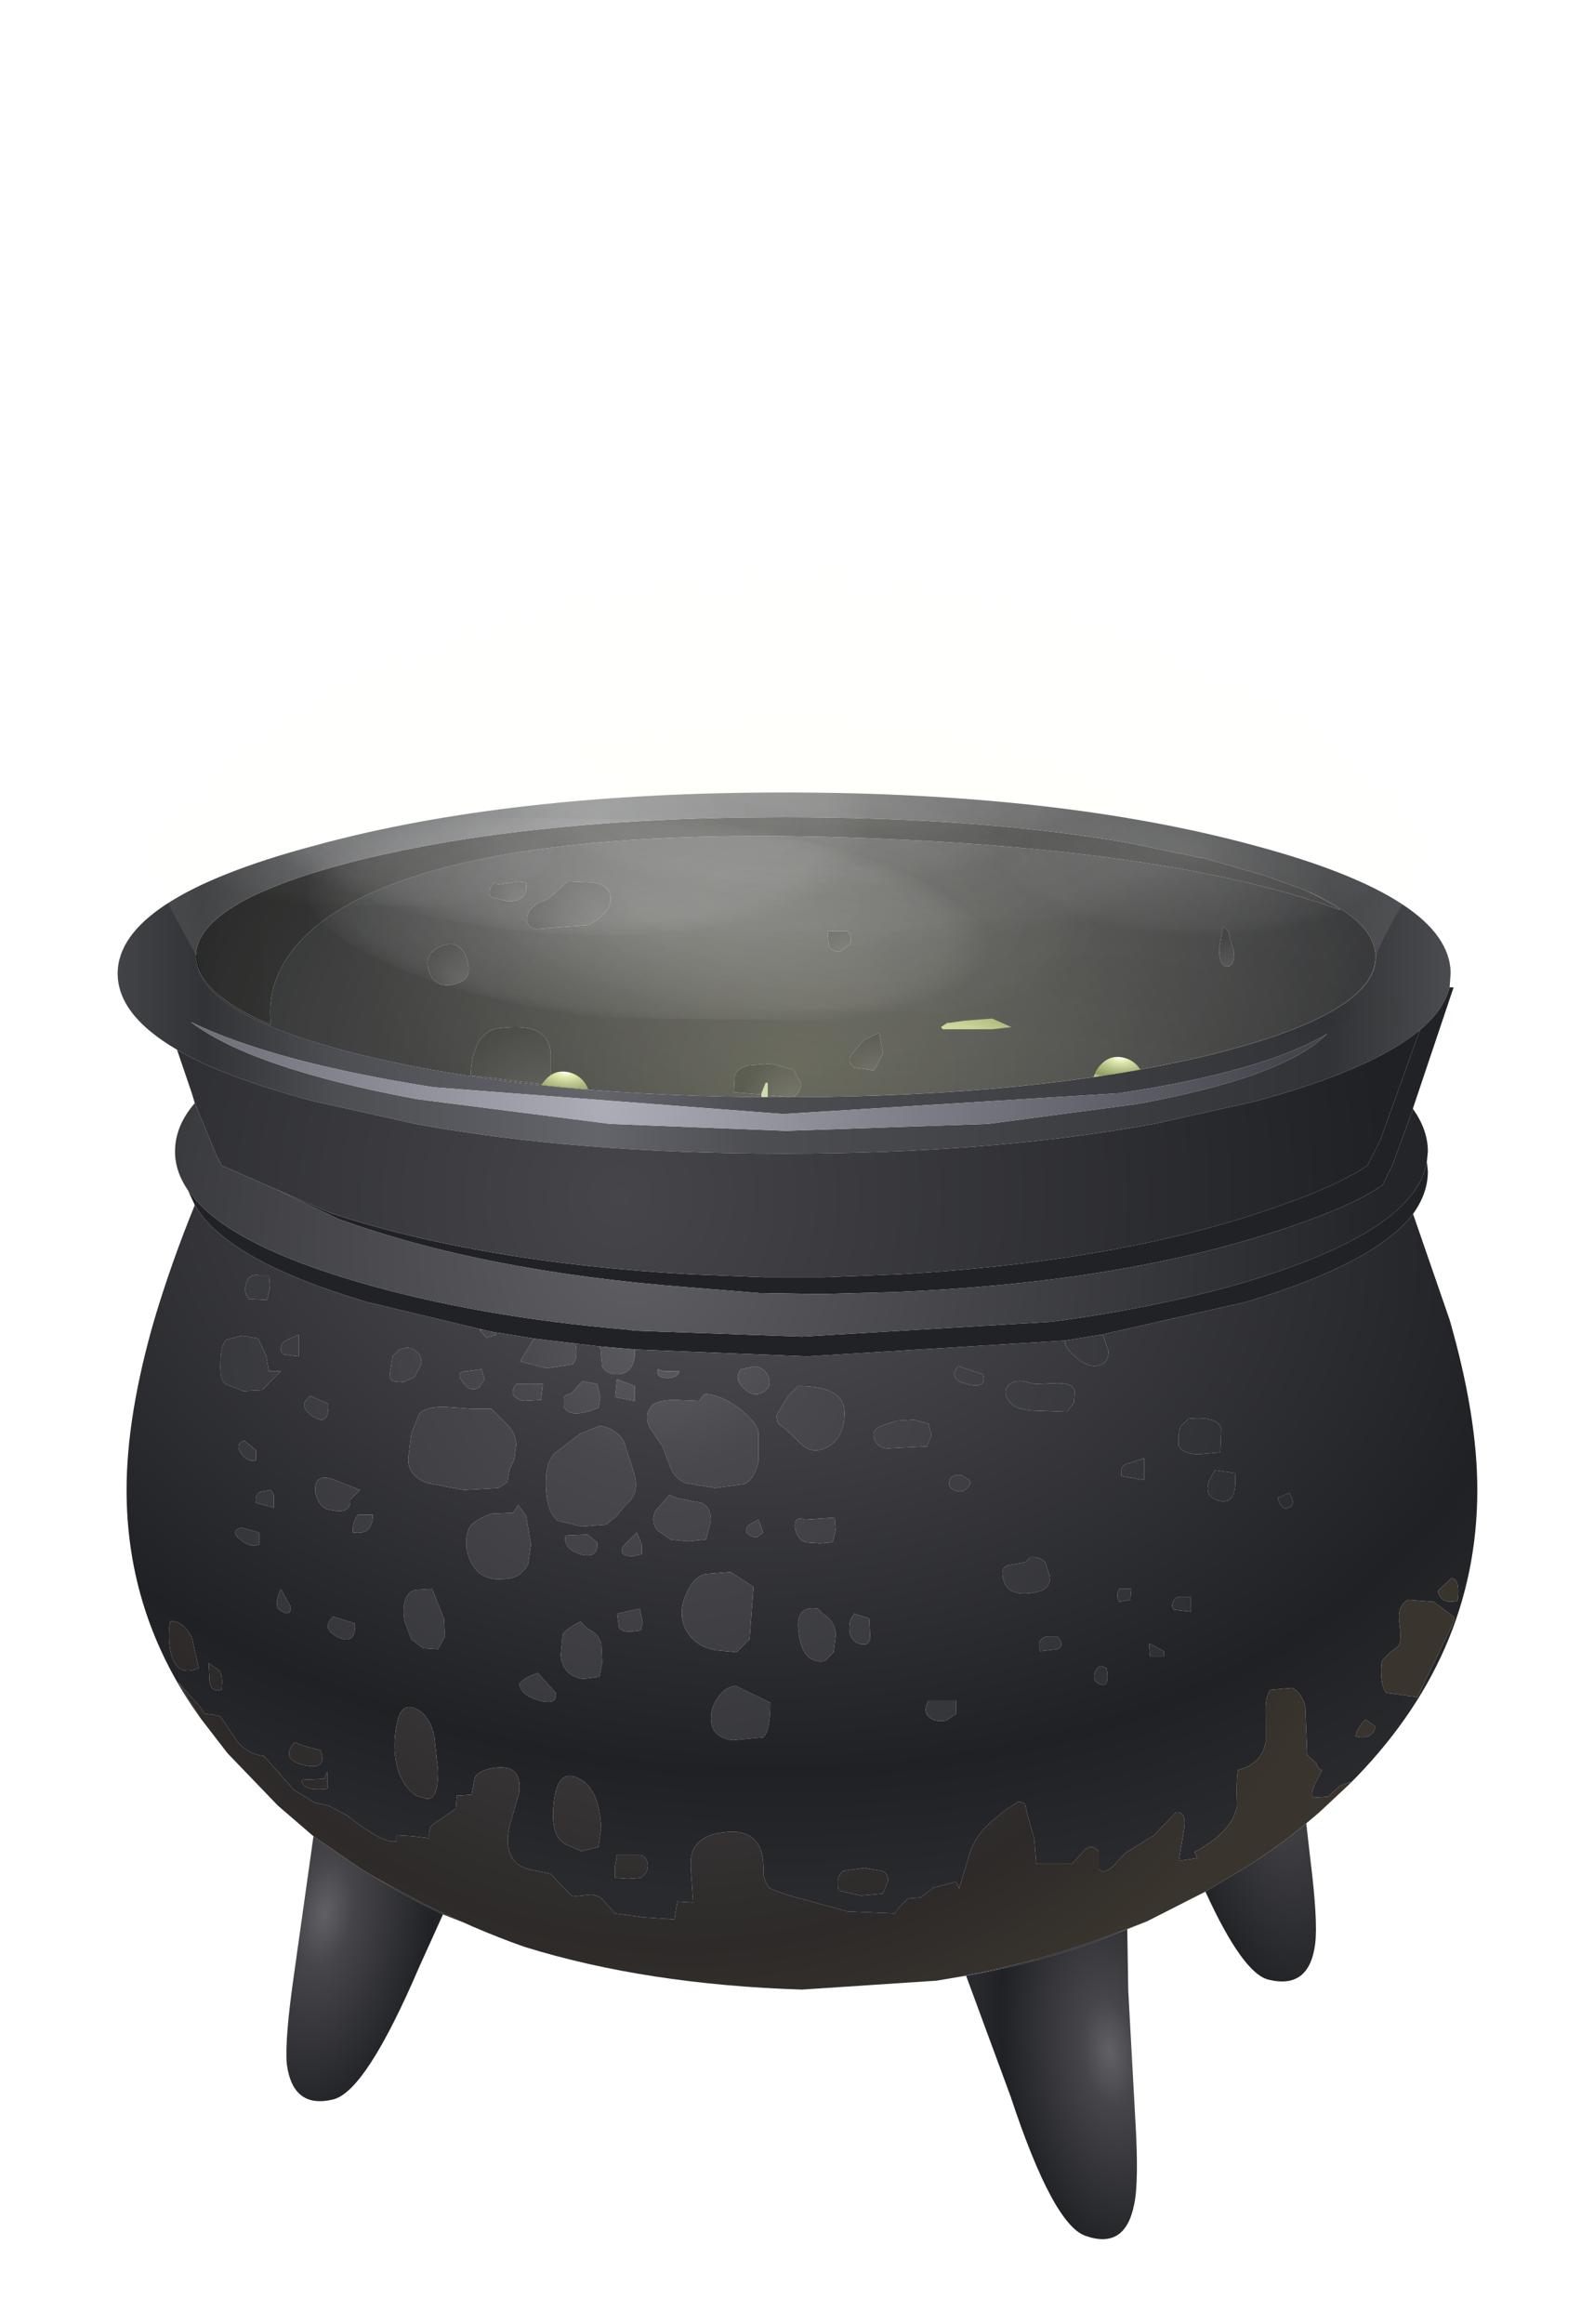 <?xml version="1.0" encoding="UTF-8" standalone="no"?>
<svg xmlns:xlink="http://www.w3.org/1999/xlink" height="117.45px" width="80.6px" xmlns="http://www.w3.org/2000/svg">
  <g transform="matrix(1.0, 0.0, 0.0, 1.0, 0.0, 0.0)">
    <use height="73.1" transform="matrix(1.0, 0.0, 0.0, 1.0, 5.95, 40.05)" width="68.75" xlink:href="#shape0"/>
    <clipPath id="clipPath0" transform="matrix(1.0, 0.0, 0.0, 1.0, 0.0, 0.0)">
      <use height="81.35" transform="matrix(1.0, 0.0, 0.0, 1.0, -23.0, -25.9)" width="127.8" xlink:href="#shape1"/>
    </clipPath>
    <g clip-path="url(#clipPath0)">
      <use height="2.0" transform="matrix(0.743, 0.0, 0.0, 0.743, 27.212, 54.157)" width="3.55" xlink:href="#shape2"/>
      <use height="2.4" transform="matrix(2.161, 0.0, 0.0, 2.161, 38.39, 51.476)" width="9.05" xlink:href="#shape3"/>
      <use height="2.0" transform="matrix(0.733, 0.0, 0.0, 0.733, 55.28, 53.417)" width="3.55" xlink:href="#shape2"/>
      <use height="123.75" transform="matrix(1.0, 0.0, 0.052, 1.0, -18.151, -20.2)" width="105.1" xlink:href="#sprite0"/>
      <use height="59.8" transform="matrix(1.451, 0.0, 0.0, 0.984, -3.281, 24.634)" width="59.8" xlink:href="#shape4"/>
      <use height="63.3" transform="matrix(1.0, 0.0, 0.0, 1.0, 22.85, 10.25)" width="34.7" xlink:href="#sprite1"/>
      <use height="52.0" transform="matrix(1.0, 0.0, 0.0, 1.0, 8.45, 1.55)" width="62.6" xlink:href="#sprite2"/>
    </g>
    <use height="15.55" transform="matrix(1.751, 0.0, 0.0, 0.882, 10.818, 33.566)" width="19.4" xlink:href="#shape5"/>
    <use height="14.85" transform="matrix(1.751, 0.0, 0.0, 0.882, 31.331, 29.525)" width="17.1" xlink:href="#shape6"/>
    <use height="14.85" transform="matrix(1.751, 0.0, 0.0, 0.882, 24.231, 32.475)" width="17.1" xlink:href="#shape7"/>
    <use height="10.15" transform="matrix(1.751, 0.0, 0.0, 0.882, 50.458, 38.543)" width="11.35" xlink:href="#shape8"/>
    <use height="20.4" transform="matrix(1.751, 0.0, 0.0, 0.882, 20.715, 30.198)" width="24.65" xlink:href="#shape9"/>
    <use height="9.55" transform="matrix(1.751, 0.0, 0.0, 0.882, 5.595, 37.658)" width="12.8" xlink:href="#shape10"/>
    <use height="12.5" transform="matrix(1.751, 0.0, 0.0, 0.882, 15.542, 40.934)" width="19.65" xlink:href="#shape11"/>
    <use height="9.45" transform="matrix(1.751, 0.0, 0.0, 0.882, 40.342, 45.552)" width="19.6" xlink:href="#shape12"/>
    <use height="13.8" transform="matrix(1.751, 0.0, 0.0, 0.882, 23.23, 39.361)" width="18.25" xlink:href="#shape13"/>
    <use height="5.45" transform="matrix(1.751, 0.0, 0.0, 0.882, 40.497, 40.417)" width="7.25" xlink:href="#shape14"/>
  </g>
  <defs>
    <g id="shape0" transform="matrix(1.0, 0.0, 0.0, 1.0, -5.95, -40.05)">
      <path d="M41.85 47.05 L42.85 47.05 Q43.1 47.35 43.0 47.7 L42.5 48.1 Q42.0 48.1 41.9 47.75 L41.85 47.05" fill="url(#gradient0)" fill-rule="evenodd" stroke="none"/>
      <path d="M41.85 47.05 L41.9 47.75 Q42.0 48.1 42.5 48.1 L43.0 47.7 Q43.1 47.35 42.85 47.05 L41.85 47.05 M65.9 44.95 Q69.55 46.5 69.55 48.35 69.55 51.3 60.8 53.4 52.25 55.4 40.1 55.45 40.5 55.25 40.5 54.75 L40.1 54.05 38.95 53.75 37.8 53.85 Q37.3 54.0 37.15 54.35 L37.1 55.2 40.0 55.45 39.7 55.45 Q27.35 55.45 18.65 53.4 10.65 51.5 10.0 48.85 10.45 50.4 13.7 51.8 13.45 49.65 14.9 47.9 16.9 45.4 22.1 43.95 30.05 41.75 44.85 42.4 59.7 43.05 67.8 46.0 67.0 45.45 65.9 44.95 M62.1 47.05 L61.85 46.8 61.65 47.9 Q61.65 48.7 61.9 48.8 62.4 49.0 62.4 48.15 L62.1 47.05 M22.35 47.8 Q21.4 48.15 21.7 49.1 22.05 50.05 23.1 49.7 23.95 49.45 23.6 48.45 23.25 47.45 22.35 47.8 M24.85 45.35 L25.7 45.55 Q26.75 45.55 26.6 44.6 L26.2 44.55 25.2 44.7 25.0 44.6 Q24.6 45.05 24.85 45.35 M28.7 44.55 L27.7 45.45 27.15 45.65 26.75 46.05 Q26.45 46.8 27.1 46.95 L29.75 46.75 Q31.05 46.05 30.85 45.2 30.7 44.7 29.95 44.6 L28.7 44.55 M27.85 54.85 L27.85 53.3 Q27.8 51.65 25.35 51.95 23.9 52.05 23.8 54.35 L27.85 54.85 M43.7 52.55 L43.1 53.25 Q42.8 53.65 43.2 53.95 L44.2 54.1 44.65 53.25 44.45 52.2 43.7 52.55" fill="url(#gradient1)" fill-rule="evenodd" stroke="none"/>
      <path d="M10.0 48.85 L9.9 48.4 9.9 48.35 Q9.9 45.45 18.65 43.35 27.35 41.3 39.7 41.3 49.55 41.3 57.1 42.6 L60.7 43.35 60.8 43.35 63.95 44.25 65.9 44.95 Q67.0 45.45 67.8 46.0 59.7 43.05 44.85 42.4 30.05 41.75 22.1 43.95 16.9 45.4 14.9 47.9 13.45 49.65 13.7 51.8 10.45 50.4 10.0 48.85" fill="url(#gradient2)" fill-rule="evenodd" stroke="none"/>
      <path d="M62.1 47.05 L62.4 48.15 Q62.4 49.0 61.9 48.8 61.65 48.7 61.65 47.9 L61.85 46.8 62.1 47.05" fill="url(#gradient3)" fill-rule="evenodd" stroke="none"/>
      <path d="M22.35 47.8 Q23.25 47.45 23.6 48.45 23.95 49.45 23.1 49.7 22.05 50.05 21.7 49.1 21.4 48.15 22.35 47.8" fill="url(#gradient4)" fill-rule="evenodd" stroke="none"/>
      <path d="M24.85 45.35 Q24.6 45.05 25.0 44.6 L25.2 44.7 26.2 44.55 26.6 44.6 Q26.75 45.55 25.7 45.55 L24.85 45.35" fill="url(#gradient5)" fill-rule="evenodd" stroke="none"/>
      <path d="M28.7 44.55 L29.95 44.6 Q30.7 44.7 30.85 45.2 31.05 46.05 29.75 46.75 L27.1 46.95 Q26.45 46.8 26.75 46.05 L27.15 45.65 27.7 45.45 28.7 44.55" fill="url(#gradient6)" fill-rule="evenodd" stroke="none"/>
      <path d="M40.1 55.45 L40.0 55.45 37.1 55.2 37.15 54.35 Q37.3 54.0 37.8 53.85 L38.95 53.75 40.1 54.05 40.5 54.75 Q40.5 55.25 40.1 55.45" fill="url(#gradient7)" fill-rule="evenodd" stroke="none"/>
      <path d="M27.85 54.85 L23.8 54.35 Q23.9 52.05 25.35 51.95 27.8 51.65 27.85 53.3 L27.85 54.85" fill="url(#gradient8)" fill-rule="evenodd" stroke="none"/>
      <path d="M43.7 52.55 L44.45 52.2 44.65 53.25 44.2 54.1 43.2 53.95 Q42.8 53.65 43.1 53.25 L43.7 52.55" fill="url(#gradient9)" fill-rule="evenodd" stroke="none"/>
      <path d="M60.7 43.35 L57.1 42.6 Q49.55 41.3 39.7 41.3 27.35 41.3 18.65 43.35 9.9 45.45 9.9 48.35 L9.9 48.4 10.0 48.85 Q10.65 51.5 18.65 53.4 27.35 55.45 39.7 55.45 L40.0 55.45 40.1 55.45 Q52.25 55.4 60.8 53.4 69.55 51.3 69.55 48.35 69.55 46.5 65.9 44.95 L63.95 44.25 60.8 43.35 60.7 43.35 M8.95 53.05 Q5.95 51.3 5.95 49.2 5.95 45.4 15.85 42.75 25.7 40.05 39.65 40.05 53.6 40.05 63.5 42.75 73.35 45.4 73.35 49.2 L73.3 49.9 Q73.0 51.05 71.8 52.05 69.4 54.05 63.5 55.65 L58.35 56.8 Q50.15 58.3 39.65 58.3 29.15 58.3 21.0 56.8 L15.85 55.65 Q11.35 54.45 8.95 53.05 M39.75 57.15 L49.95 56.8 57.45 55.8 Q64.9 54.45 67.1 52.25 63.9 54.15 56.6 55.25 L39.6 56.3 21.95 54.95 Q13.9 53.7 9.65 51.65 12.75 54.0 21.1 55.55 L30.85 56.8 39.75 57.15" fill="url(#gradient10)" fill-rule="evenodd" stroke="none"/>
      <path d="M39.75 57.15 L30.85 56.8 21.1 55.55 Q12.75 54.0 9.65 51.65 13.9 53.7 21.95 54.95 L39.6 56.3 56.6 55.25 Q63.9 54.15 67.1 52.25 64.9 54.45 57.45 55.8 L49.95 56.8 39.75 57.15" fill="url(#gradient11)" fill-rule="evenodd" stroke="none"/>
      <path d="M73.3 49.9 L73.5 49.9 71.45 56.0 71.45 56.05 70.4 58.9 69.9 59.9 Q68.15 61.1 64.15 62.35 56.2 64.85 45.25 65.3 L41.5 65.4 38.4 65.35 34.7 65.05 Q24.4 64.25 17.1 61.6 L13.95 60.1 16.7 61.3 Q24.3 63.8 34.9 64.4 L38.65 64.55 41.7 64.55 45.45 64.4 Q56.05 63.8 63.65 61.3 67.45 60.05 69.15 58.9 L69.8 57.6 70.65 55.25 71.8 52.05 Q73.0 51.05 73.3 49.9 M72.15 58.7 L72.2 59.2 Q72.2 60.3 71.45 61.35 69.55 63.85 63.0 65.8 L55.7 67.45 53.85 67.75 40.8 68.55 32.1 68.2 30.35 68.05 29.1 67.9 27.0 67.65 24.85 67.3 24.4 67.2 18.55 65.8 Q11.45 63.7 9.85 60.9 L9.5 60.15 9.95 60.7 Q12.0 63.0 18.15 64.8 24.15 66.55 31.75 67.2 L32.1 67.25 40.55 67.55 53.15 66.8 Q58.45 66.1 62.95 64.8 69.1 62.95 71.15 60.65 72.0 59.7 72.15 58.7" fill="#212225" fill-rule="evenodd" stroke="none"/>
      <path d="M27.0 67.65 L29.1 67.9 Q29.25 68.65 28.95 68.95 L27.65 69.15 26.3 68.8 27.0 67.65 M30.35 68.05 L32.1 68.2 32.1 68.5 Q32.0 69.45 31.2 69.45 30.65 69.45 30.45 69.05 L30.35 68.05 M53.85 67.75 L55.7 67.45 55.8 67.55 56.05 68.3 Q56.05 68.8 55.7 68.95 55.1 69.25 54.3 68.5 53.8 68.05 53.85 67.75 M24.4 67.2 L24.85 67.3 25.1 67.45 24.6 67.6 24.25 67.2 24.4 67.2 M20.6 68.1 Q20.9 68.15 21.05 68.3 21.35 68.5 21.3 68.95 L20.95 69.6 20.4 69.85 19.85 69.8 Q19.65 69.6 19.75 69.2 L19.85 68.55 20.2 68.2 20.6 68.1 M28.85 70.45 L29.45 69.8 30.2 69.95 30.35 70.6 30.25 71.15 29.85 71.3 Q28.7 71.65 28.5 71.05 L28.5 70.65 Q28.6 70.45 28.85 70.45 M29.35 72.45 L30.35 72.05 Q31.15 72.2 31.55 72.85 L32.0 74.25 Q32.25 74.95 32.1 75.45 L31.9 75.8 31.6 76.1 31.15 76.65 30.65 77.05 29.4 77.15 28.2 76.85 Q27.6 76.4 27.6 74.9 27.6 73.85 28.1 73.4 L29.35 72.45 M39.85 70.55 L40.35 70.05 Q42.75 70.05 42.7 71.45 42.7 72.6 41.9 73.1 41.2 73.5 40.65 73.1 L39.7 72.2 39.35 71.95 39.25 71.55 39.55 71.05 39.85 70.55 M38.2 69.05 Q38.7 69.15 38.85 69.6 39.05 70.05 38.6 70.35 38.1 70.65 37.6 70.15 37.1 69.7 37.45 69.2 L38.2 69.05 M32.1 70.8 L31.1 70.6 31.15 70.15 31.2 69.7 32.1 70.05 32.1 70.8 M32.95 71.05 Q33.25 70.75 34.1 70.75 L35.35 70.8 35.6 70.45 Q36.3 70.45 37.2 71.05 38.15 71.7 38.35 72.35 L38.35 73.85 Q38.15 74.75 37.65 75.0 L36.15 75.2 34.65 74.95 Q34.1 74.7 33.9 74.15 L33.5 73.1 32.85 72.15 Q32.55 71.5 32.95 71.05 M14.35 67.8 L15.1 67.45 15.1 68.55 14.35 68.45 Q14.05 68.2 14.35 67.8 M11.45 67.7 L12.25 67.5 13.05 67.65 13.45 68.5 13.6 69.3 14.2 69.3 13.25 70.25 12.3 70.3 11.4 69.95 Q11.1 69.75 11.15 68.85 11.15 68.0 11.45 67.7 M13.1 64.45 L13.6 64.45 13.65 65.1 13.5 65.7 12.6 65.65 Q12.3 65.35 12.45 64.85 12.6 64.35 13.1 64.45 M15.7 70.55 L16.6 70.95 Q16.65 72.1 15.85 71.6 15.0 71.05 15.7 70.55 M13.1 77.45 L13.1 78.05 Q12.65 78.25 12.15 77.8 11.6 77.4 12.2 77.2 L13.1 77.45 M12.95 75.95 Q12.85 75.6 13.15 75.4 L13.7 75.3 13.85 75.55 13.85 76.2 12.95 75.95 M17.1 82.75 Q16.2 82.3 16.85 81.7 L17.95 82.05 Q18.0 83.15 17.1 82.75 M14.7 81.2 Q14.7 81.75 14.2 81.4 13.8 81.2 14.2 80.3 L14.7 81.2 M35.45 75.95 Q35.95 76.15 35.95 76.85 L35.7 77.8 34.8 77.9 33.9 77.8 33.2 77.3 Q32.9 76.85 33.15 76.35 L33.85 75.55 34.2 75.7 35.45 75.95 M27.3 85.95 Q26.35 85.7 26.25 85.1 26.55 84.75 27.2 84.55 L28.1 85.55 Q28.2 86.2 27.3 85.95 M21.05 80.35 L21.85 80.3 22.45 81.8 22.5 82.7 22.15 83.35 21.4 83.3 20.8 82.85 20.45 81.9 Q20.35 81.25 20.5 80.85 20.65 80.4 21.05 80.35 M28.6 77.6 L29.7 77.55 30.2 77.95 Q30.25 78.8 29.35 78.55 28.45 78.25 28.6 77.6 M26.2 76.05 L26.6 76.6 26.85 78.05 26.7 79.05 Q26.3 79.8 25.45 79.8 24.0 79.95 23.6 78.35 23.5 77.55 23.8 77.1 24.05 76.8 24.85 76.5 L25.95 76.45 26.2 76.05 M37.2 85.2 L38.95 86.05 Q38.95 87.45 38.6 87.8 L37.05 87.95 Q35.95 87.8 35.95 86.85 35.95 86.25 36.3 85.8 36.65 85.25 37.2 85.2 M30.4 83.05 L30.45 84.05 30.3 84.75 29.5 84.85 Q28.45 84.7 28.35 83.65 L28.45 82.6 Q28.65 82.3 29.35 81.95 L29.7 82.3 Q30.25 82.55 30.4 83.05 M31.2 81.55 L32.35 81.3 32.5 82.0 32.4 82.4 32.0 82.45 Q31.45 82.5 31.3 82.25 L31.2 81.55 M32.2 77.45 L32.45 78.05 32.45 78.55 32.0 78.65 Q31.25 78.65 31.5 78.15 L32.2 77.45 M38.6 77.45 L38.25 77.7 Q37.9 77.65 37.75 77.45 37.65 77.25 37.9 77.05 L38.35 76.8 38.6 77.45 M57.1 73.95 L57.85 73.7 57.85 74.8 56.7 74.6 Q56.65 74.35 56.75 74.15 56.9 73.95 57.1 73.95 M54.35 70.3 L54.3 70.9 53.95 71.35 52.65 71.3 Q51.5 71.3 51.15 70.95 50.7 70.5 50.9 70.15 51.1 69.75 51.7 69.8 L52.35 69.95 53.45 69.9 Q54.25 69.9 54.35 70.3 M49.7 69.45 Q49.95 70.2 48.9 69.95 47.9 69.7 48.45 69.05 L49.7 69.45 M44.85 73.2 Q44.35 73.15 44.2 72.7 44.05 72.25 44.6 72.05 L45.35 71.8 46.2 71.75 46.95 71.95 47.1 72.55 46.85 73.1 44.85 73.2 M61.75 72.2 L61.7 73.4 60.55 73.5 Q59.75 73.45 59.6 73.05 L59.6 72.45 Q59.65 72.05 59.85 71.95 L60.1 71.7 Q61.55 71.55 61.75 72.2 M53.45 82.7 Q53.9 83.15 53.45 83.35 L52.6 83.45 Q52.4 82.8 52.95 82.7 L53.45 82.7 M52.1 78.7 Q52.55 78.65 52.85 78.95 L53.1 79.7 Q53.1 80.3 52.45 80.45 50.9 80.8 50.7 79.7 50.6 79.2 51.0 79.1 L51.85 78.95 52.1 78.7 M41.6 81.55 Q42.3 82.0 42.25 82.7 L42.15 83.5 41.7 83.95 Q40.6 84.1 40.4 82.6 40.15 81.1 41.35 81.3 L41.6 81.55 M61.45 74.3 L62.45 74.45 Q62.6 76.2 61.5 75.8 60.65 75.45 61.45 74.3 M65.2 75.45 Q65.55 76.05 65.15 76.2 64.8 76.35 64.6 75.7 L65.2 75.45" fill="url(#gradient12)" fill-rule="evenodd" stroke="none"/>
      <path d="M71.45 61.35 L73.3 66.7 Q74.7 71.55 74.7 75.3 74.7 83.75 68.2 90.2 L68.3 90.05 67.75 90.25 67.15 90.8 66.4 90.85 Q66.25 90.65 66.5 90.15 L66.85 89.45 Q66.65 89.45 66.55 89.1 L66.1 88.7 66.05 87.5 66.0 86.25 Q65.85 85.6 65.35 85.3 L64.25 85.4 Q63.95 85.7 64.0 86.7 L64.0 88.05 Q63.8 89.15 62.6 89.45 62.5 90.0 62.55 91.25 62.35 92.55 60.4 93.6 L60.55 93.9 59.6 94.05 59.85 92.6 Q60.05 91.5 59.45 91.6 L58.35 92.75 56.9 93.65 56.3 94.3 Q55.8 94.75 55.55 94.45 L55.55 94.0 55.55 93.55 Q55.15 93.15 54.8 93.55 L54.2 94.2 52.4 94.2 52.3 92.95 51.95 91.7 51.85 91.25 Q51.85 91.1 51.5 91.05 L50.8 91.5 50.2 92.0 Q49.4 92.65 49.05 93.6 L48.5 95.45 48.35 95.1 47.2 95.4 46.55 95.9 45.9 95.95 45.5 96.35 45.25 96.7 42.85 96.6 39.75 95.75 38.95 95.45 Q38.7 95.25 38.6 94.7 38.65 93.6 38.25 93.1 37.75 92.45 36.65 92.6 35.5 92.7 35.1 93.4 34.85 93.8 34.95 94.75 L35.05 96.15 34.25 96.1 34.1 97.0 32.55 96.9 31.1 96.7 30.6 96.15 Q30.35 95.8 29.9 95.75 L28.95 95.85 28.4 95.3 27.85 94.7 26.9 94.5 Q26.35 94.4 26.05 94.1 25.5 93.45 25.75 92.35 L26.25 90.6 Q26.45 89.0 24.7 89.4 24.15 89.55 24.0 89.85 L23.85 90.7 23.1 90.75 23.05 91.4 22.55 91.75 21.9 92.2 Q21.65 92.4 21.7 92.9 L20.9 92.8 20.05 92.75 20.05 93.05 Q19.45 93.25 17.55 91.75 L16.6 91.25 15.9 91.1 14.85 90.45 14.1 89.6 13.35 88.75 Q12.5 88.65 11.95 87.95 L11.15 86.75 10.75 86.65 10.35 86.6 10.1 86.25 9.0 85.0 10.15 86.85 Q6.4 81.65 6.4 75.3 6.4 71.55 7.8 66.7 8.65 63.85 9.85 60.9 11.45 63.7 18.55 65.8 L24.4 67.2 24.25 67.2 24.6 67.6 25.1 67.45 24.85 67.3 27.0 67.65 26.3 68.8 27.65 69.15 28.95 68.95 Q29.25 68.65 29.1 67.9 L30.35 68.05 30.45 69.05 Q30.65 69.45 31.2 69.45 32.0 69.45 32.1 68.5 L32.1 68.2 40.8 68.55 53.85 67.75 Q53.8 68.05 54.3 68.5 55.1 69.25 55.7 68.95 56.05 68.8 56.05 68.3 L55.8 67.55 55.7 67.45 63.0 65.8 Q69.55 63.85 71.45 61.35 M58.0 97.1 L57.0 97.5 Q53.15 99.1 48.85 99.85 L47.35 100.1 Q52.05 99.35 56.4 97.7 L58.0 97.1 M26.55 98.4 L22.4 96.75 Q20.6 95.9 19.0 94.9 L21.4 96.2 Q23.9 97.45 26.55 98.4 M24.5 69.7 L24.35 69.2 23.6 69.3 Q23.0 69.3 23.4 69.85 23.8 70.4 24.25 70.1 L24.5 69.7 M20.6 68.1 L20.2 68.2 19.85 68.55 19.75 69.2 Q19.65 69.6 19.85 69.8 L20.4 69.85 20.95 69.6 21.3 68.95 Q21.35 68.5 21.05 68.3 20.9 68.15 20.6 68.1 M20.65 73.6 Q20.55 74.55 21.6 74.95 L23.45 75.3 25.2 75.2 25.65 74.9 25.75 74.3 26.0 73.75 26.1 73.05 Q26.1 72.5 25.7 72.05 L24.85 71.2 23.85 71.2 22.45 71.1 Q21.5 71.1 21.2 71.45 L20.8 72.45 20.65 73.6 M28.85 70.45 Q28.6 70.45 28.5 70.65 L28.5 71.05 Q28.7 71.65 29.85 71.3 L30.25 71.15 30.35 70.6 30.2 69.95 29.45 69.8 28.85 70.45 M26.1 69.95 Q25.6 70.6 26.5 70.8 L27.35 70.75 27.45 69.95 26.1 69.95 M29.35 72.45 L28.1 73.4 Q27.6 73.85 27.6 74.9 27.6 76.4 28.2 76.85 L29.4 77.15 30.65 77.05 31.15 76.65 31.6 76.1 31.9 75.8 32.1 75.45 Q32.25 74.95 32.0 74.25 L31.55 72.85 Q31.15 72.2 30.35 72.05 L29.35 72.45 M33.25 69.2 Q33.15 69.6 33.7 69.65 34.25 69.65 34.35 69.3 L33.6 69.3 33.25 69.2 M32.95 71.05 Q32.55 71.5 32.85 72.15 L33.5 73.1 33.9 74.15 Q34.1 74.7 34.65 74.95 L36.15 75.2 37.65 75.0 Q38.15 74.75 38.35 73.85 L38.35 72.35 Q38.15 71.7 37.2 71.05 36.3 70.45 35.6 70.45 L35.35 70.8 34.1 70.75 Q33.25 70.75 32.95 71.05 M32.1 70.8 L32.1 70.05 31.2 69.7 31.15 70.15 31.1 70.6 32.1 70.8 M38.2 69.05 L37.45 69.2 Q37.1 69.7 37.6 70.15 38.1 70.65 38.6 70.35 39.05 70.05 38.85 69.6 38.7 69.15 38.2 69.05 M39.85 70.55 L39.55 71.05 39.25 71.55 39.35 71.95 39.7 72.2 40.65 73.1 Q41.2 73.5 41.9 73.1 42.7 72.6 42.7 71.45 42.75 70.05 40.35 70.05 L39.85 70.55 M13.1 64.45 Q12.6 64.35 12.45 64.85 12.3 65.35 12.6 65.65 L13.5 65.7 13.65 65.1 13.6 64.45 13.1 64.45 M11.45 67.7 Q11.15 68.0 11.15 68.85 11.1 69.75 11.4 69.95 L12.3 70.3 13.25 70.25 14.2 69.3 13.6 69.3 13.45 68.5 13.05 67.65 12.25 67.5 11.45 67.7 M14.35 67.8 Q14.05 68.2 14.35 68.45 L15.1 68.55 15.1 67.45 14.35 67.8 M12.2 73.45 Q12.5 73.9 12.95 73.8 L12.95 73.3 12.35 72.8 Q11.85 73.0 12.2 73.45 M15.7 70.55 Q15.0 71.05 15.85 71.6 16.65 72.1 16.6 70.95 L15.7 70.55 M16.7 76.3 Q17.75 76.55 17.7 75.8 L18.2 75.3 16.8 74.75 Q15.85 74.45 15.95 75.45 16.15 76.25 16.7 76.3 M18.85 76.55 L18.1 76.55 Q17.8 76.95 17.85 77.45 18.85 77.6 18.85 76.55 M12.95 75.95 L13.85 76.2 13.85 75.55 13.7 75.3 13.15 75.4 Q12.85 75.6 12.95 75.95 M13.1 77.45 L12.2 77.2 Q11.6 77.4 12.15 77.8 12.65 78.25 13.1 78.05 L13.1 77.45 M11.05 84.4 L10.55 84.05 10.6 85.0 Q10.7 85.55 11.2 85.4 11.3 84.6 11.05 84.4 M14.7 81.2 L14.2 80.3 Q13.8 81.2 14.2 81.4 14.7 81.75 14.7 81.2 M17.1 82.75 Q18.0 83.15 17.95 82.05 L16.85 81.7 Q16.2 82.3 17.1 82.75 M9.7 82.75 Q9.2 81.85 8.6 81.95 8.45 82.95 8.7 83.75 9.05 84.75 10.05 84.3 L9.7 82.75 M20.05 89.15 Q20.3 90.25 21.05 90.75 L21.55 90.9 Q22.15 91.0 22.15 89.5 L21.95 87.7 Q21.7 86.65 21.0 86.35 20.25 86.0 20.05 87.2 19.85 88.25 20.05 89.15 M16.2 88.45 L15.4 88.25 14.9 88.05 Q14.15 88.9 15.35 89.2 16.6 89.5 16.2 88.45 M16.55 90.4 L16.55 89.55 16.4 89.9 15.25 89.95 Q15.3 90.55 16.55 90.4 M35.45 75.95 L34.2 75.7 33.85 75.55 33.15 76.35 Q32.9 76.85 33.2 77.3 L33.9 77.8 34.8 77.9 35.7 77.8 35.95 76.85 Q35.95 76.15 35.45 75.95 M35.65 79.55 Q35.1 79.7 34.75 80.45 34.25 81.45 34.65 82.3 35.1 83.2 36.2 83.4 L37.25 83.5 37.9 82.85 38.1 80.2 36.95 79.45 35.65 79.55 M38.6 77.45 L38.35 76.8 37.9 77.05 Q37.65 77.25 37.75 77.45 37.9 77.65 38.25 77.7 L38.6 77.45 M32.2 77.45 L31.5 78.15 Q31.25 78.65 32.0 78.65 L32.45 78.55 32.45 78.05 32.2 77.45 M31.2 81.55 L31.3 82.25 Q31.45 82.5 32.0 82.45 L32.4 82.4 32.5 82.0 32.35 81.3 31.2 81.55 M30.4 83.05 Q30.25 82.55 29.7 82.3 L29.35 81.95 Q28.65 82.3 28.45 82.6 L28.35 83.65 Q28.45 84.7 29.5 84.85 L30.3 84.75 30.45 84.05 30.4 83.05 M37.2 85.2 Q36.65 85.25 36.3 85.8 35.95 86.25 35.95 86.85 35.95 87.8 37.05 87.95 L38.6 87.8 Q38.95 87.45 38.95 86.05 L37.2 85.2 M26.2 76.05 L25.95 76.45 24.85 76.5 Q24.05 76.8 23.8 77.1 23.5 77.55 23.6 78.35 24.0 79.95 25.45 79.8 26.3 79.8 26.7 79.05 L26.85 78.05 26.6 76.6 26.2 76.05 M28.6 77.6 Q28.45 78.25 29.35 78.55 30.25 78.8 30.2 77.95 L29.7 77.55 28.6 77.6 M21.05 80.35 Q20.65 80.4 20.5 80.85 20.35 81.25 20.45 81.9 L20.8 82.85 21.4 83.3 22.15 83.35 22.5 82.7 22.45 81.8 21.85 80.3 21.05 80.35 M27.3 85.95 Q28.2 86.2 28.1 85.55 L27.2 84.55 Q26.55 84.75 26.25 85.1 26.35 85.7 27.3 85.95 M28.0 91.1 Q27.8 92.9 28.7 93.25 L29.4 93.55 30.25 93.35 30.4 92.4 Q30.3 90.4 29.3 89.9 28.2 89.3 28.0 91.1 M31.1 94.3 L31.1 94.9 31.75 94.95 32.4 94.9 Q32.8 94.65 32.75 94.2 32.65 93.7 32.2 93.75 L31.2 93.75 31.1 94.3 M61.75 72.2 Q61.55 71.55 60.1 71.7 L59.85 71.95 Q59.65 72.05 59.6 72.45 L59.6 73.05 Q59.75 73.45 60.55 73.5 L61.7 73.4 61.75 72.2 M44.85 73.2 L46.85 73.1 47.1 72.55 46.95 71.95 46.2 71.75 45.35 71.8 44.6 72.05 Q44.05 72.25 44.2 72.7 44.35 73.15 44.85 73.2 M49.7 69.45 L48.45 69.05 Q47.9 69.7 48.9 69.95 49.95 70.2 49.7 69.45 M54.35 70.3 Q54.25 69.9 53.45 69.9 L52.35 69.95 51.7 69.8 Q51.1 69.75 50.9 70.15 50.7 70.5 51.15 70.95 51.5 71.3 52.65 71.3 L53.95 71.35 54.3 70.9 54.35 70.3 M57.1 73.95 Q56.9 73.95 56.75 74.15 56.65 74.35 56.7 74.6 L57.85 74.8 57.85 73.7 57.1 73.95 M56.6 80.3 Q56.4 80.65 56.6 80.95 L57.15 80.85 57.2 80.3 56.6 80.3 M52.1 78.7 L51.85 78.95 51.0 79.1 Q50.6 79.2 50.7 79.7 50.9 80.8 52.45 80.45 53.1 80.3 53.1 79.7 L52.85 78.95 Q52.55 78.65 52.1 78.7 M53.45 82.7 L52.95 82.7 Q52.4 82.8 52.6 83.45 L53.45 83.35 Q53.9 83.15 53.45 82.7 M55.5 85.05 Q56.15 85.45 55.95 84.3 L55.7 84.2 Q55.45 84.25 55.35 84.55 55.25 84.9 55.5 85.05 M60.2 80.7 L59.7 80.7 Q59.45 80.7 59.35 80.9 59.2 81.15 59.35 81.35 L60.2 81.45 60.2 80.7 M58.15 83.7 L58.85 83.7 58.85 83.45 58.1 83.05 58.15 83.7 M48.85 74.7 L48.6 74.55 Q48.1 74.5 48.0 74.85 47.9 75.2 48.35 75.35 48.75 75.45 48.95 75.15 49.2 74.85 48.85 74.7 M42.1 77.95 L42.25 77.35 42.2 76.7 40.7 76.8 Q40.15 76.6 40.2 77.2 40.3 77.8 40.75 77.95 L41.45 78.0 42.1 77.95 M43.95 81.8 L43.2 81.55 Q42.9 81.9 42.95 82.4 43.0 82.9 43.4 83.05 43.95 83.25 44.0 82.75 L43.95 81.8 M41.6 81.55 L41.35 81.3 Q40.15 81.1 40.4 82.6 40.6 84.1 41.7 83.95 L42.15 83.5 42.25 82.7 Q42.3 82.0 41.6 81.55 M46.95 85.95 Q46.65 86.45 46.95 86.75 47.25 87.05 47.85 86.95 L48.35 86.6 48.35 85.95 46.95 85.95 M44.65 95.7 L44.9 95.05 Q44.9 94.6 44.55 94.55 L43.7 94.4 42.65 94.55 Q42.25 94.8 42.4 95.55 L43.55 95.8 44.65 95.7 M73.7 80.9 Q73.85 79.8 73.4 79.75 L72.7 80.4 Q72.85 81.1 73.7 80.9 M71.2 80.85 Q70.65 81.15 70.75 81.95 70.9 82.95 70.7 83.2 L70.3 83.5 69.9 83.9 Q69.8 84.2 69.85 84.75 69.9 85.35 70.1 85.55 L71.55 85.75 71.65 85.8 73.4 82.2 73.55 81.75 72.5 80.95 71.2 80.85 M65.2 75.45 L64.6 75.7 Q64.8 76.35 65.15 76.2 65.55 76.05 65.2 75.45 M61.45 74.3 Q60.65 75.45 61.5 75.8 62.6 76.2 62.45 74.45 L61.45 74.3 M69.55 87.25 L69.05 86.9 Q68.6 87.35 68.55 87.75 69.4 87.95 69.55 87.25" fill="url(#gradient13)" fill-rule="evenodd" stroke="none"/>
      <path d="M24.5 69.7 L24.25 70.1 Q23.8 70.4 23.4 69.85 23.0 69.3 23.6 69.3 L24.35 69.2 24.5 69.7 M20.65 73.6 L20.8 72.45 21.2 71.45 Q21.5 71.1 22.45 71.1 L23.85 71.2 24.85 71.2 25.7 72.05 Q26.1 72.5 26.1 73.05 L26.0 73.75 25.75 74.3 25.65 74.9 25.2 75.2 23.45 75.3 21.6 74.95 Q20.55 74.55 20.65 73.6 M26.1 69.95 L27.45 69.95 27.35 70.75 26.5 70.8 Q25.6 70.6 26.1 69.95 M33.25 69.2 L33.6 69.3 34.35 69.3 Q34.25 69.65 33.7 69.65 33.15 69.6 33.25 69.2 M16.7 76.3 Q16.15 76.25 15.95 75.45 15.85 74.45 16.8 74.75 L18.2 75.3 17.7 75.8 Q17.75 76.55 16.7 76.3 M60.2 80.7 L60.2 81.45 59.35 81.35 Q59.2 81.15 59.35 80.9 59.45 80.7 59.7 80.7 L60.2 80.7 M42.1 77.95 L41.45 78.0 40.75 77.95 Q40.3 77.8 40.2 77.2 40.15 76.6 40.7 76.8 L42.2 76.7 42.25 77.35 42.1 77.95 M48.85 74.7 Q49.2 74.85 48.95 75.15 48.75 75.45 48.35 75.35 47.9 75.2 48.0 74.85 48.1 74.5 48.6 74.55 L48.85 74.7 M46.95 85.95 L48.35 85.95 48.35 86.6 47.85 86.95 Q47.25 87.05 46.95 86.75 46.65 86.45 46.95 85.95" fill="url(#gradient14)" fill-rule="evenodd" stroke="none"/>
      <path d="M71.45 56.05 Q72.2 57.1 72.2 58.2 L72.15 58.7 Q72.0 59.7 71.15 60.65 69.1 62.95 62.95 64.8 58.45 66.1 53.15 66.8 L40.55 67.55 32.1 67.25 31.75 67.2 Q24.15 66.55 18.15 64.8 12.0 63.0 9.95 60.7 L9.5 60.15 Q8.85 59.2 8.85 58.2 8.85 56.9 9.85 55.75 L10.95 58.4 11.2 58.9 13.95 60.1 17.1 61.6 Q24.4 64.25 34.7 65.05 L38.4 65.35 41.5 65.4 45.25 65.3 Q56.2 64.85 64.15 62.35 68.15 61.1 69.9 59.9 L70.4 58.9 71.45 56.05" fill="url(#gradient15)" fill-rule="evenodd" stroke="none"/>
      <path d="M9.85 55.75 L9.7 55.25 8.95 53.05 Q11.35 54.45 15.85 55.65 L21.0 56.8 Q29.15 58.3 39.65 58.3 50.15 58.3 58.35 56.8 L63.5 55.65 Q69.4 54.05 71.8 52.05 L70.65 55.25 69.8 57.6 69.15 58.9 Q67.45 60.05 63.65 61.3 56.05 63.8 45.45 64.4 L41.7 64.55 38.65 64.55 34.9 64.4 Q24.3 63.8 16.7 61.3 L13.95 60.1 11.2 58.9 10.95 58.4 9.85 55.75" fill="url(#gradient16)" fill-rule="evenodd" stroke="none"/>
      <path d="M12.2 73.45 Q11.85 73.0 12.35 72.8 L12.95 73.3 12.95 73.8 Q12.5 73.9 12.2 73.45 M43.95 81.8 L44.0 82.75 Q43.95 83.25 43.4 83.05 43.0 82.9 42.95 82.4 42.9 81.9 43.2 81.55 L43.95 81.8" fill="url(#gradient17)" fill-rule="evenodd" stroke="none"/>
      <path d="M18.85 76.55 Q18.85 77.6 17.85 77.45 17.8 76.95 18.1 76.55 L18.85 76.55 M35.65 79.55 L36.95 79.45 38.1 80.2 37.9 82.85 37.25 83.5 36.2 83.4 Q35.1 83.2 34.65 82.3 34.25 81.45 34.75 80.45 35.1 79.7 35.65 79.55" fill="url(#gradient18)" fill-rule="evenodd" stroke="none"/>
      <path d="M68.2 90.2 L66.7 91.6 66.05 92.15 Q64.55 93.4 62.85 94.45 L60.95 95.6 58.0 97.1 56.4 97.7 Q52.05 99.35 47.35 100.1 L40.55 100.55 Q32.7 100.3 26.55 98.4 23.9 97.45 21.4 96.2 L19.0 94.9 18.25 94.45 15.85 92.8 14.05 91.25 11.5 88.6 10.15 86.85 9.0 85.0 10.1 86.25 10.35 86.6 10.75 86.65 11.15 86.75 11.95 87.95 Q12.5 88.65 13.35 88.75 L14.1 89.6 14.85 90.45 15.9 91.1 16.6 91.25 17.55 91.75 Q19.45 93.25 20.05 93.05 L20.05 92.75 20.9 92.8 21.7 92.9 Q21.65 92.4 21.9 92.2 L22.55 91.75 23.05 91.4 23.1 90.75 23.85 90.7 24.0 89.85 Q24.15 89.55 24.7 89.4 26.45 89.0 26.25 90.6 L25.75 92.35 Q25.5 93.45 26.05 94.1 26.35 94.4 26.9 94.5 L27.85 94.7 28.4 95.3 28.95 95.85 29.9 95.75 Q30.35 95.8 30.6 96.15 L31.1 96.7 32.55 96.9 34.1 97.0 34.25 96.1 35.05 96.15 34.95 94.75 Q34.85 93.8 35.1 93.4 35.5 92.7 36.65 92.6 37.75 92.45 38.25 93.1 38.65 93.6 38.6 94.7 38.7 95.25 38.95 95.45 L39.75 95.75 42.85 96.6 45.25 96.7 45.5 96.35 45.9 95.95 46.55 95.9 47.2 95.4 48.35 95.1 48.5 95.45 49.05 93.6 Q49.4 92.65 50.2 92.0 L50.8 91.5 51.5 91.05 Q51.85 91.1 51.85 91.25 L51.95 91.7 52.3 92.95 52.4 94.2 54.2 94.2 54.8 93.55 Q55.15 93.15 55.55 93.55 L55.55 94.0 55.55 94.45 Q55.8 94.75 56.3 94.3 L56.9 93.65 58.35 92.75 59.45 91.6 Q60.05 91.5 59.85 92.6 L59.6 94.05 60.55 93.9 60.4 93.6 Q62.35 92.55 62.55 91.25 62.5 90.0 62.6 89.45 63.8 89.15 64.0 88.05 L64.0 86.7 Q63.95 85.7 64.25 85.4 L65.35 85.3 Q65.85 85.6 66.0 86.25 L66.05 87.5 66.1 88.7 66.55 89.1 Q66.65 89.45 66.85 89.45 L66.5 90.15 Q66.25 90.65 66.4 90.85 L67.15 90.8 67.75 90.25 68.3 90.05 68.2 90.2 M11.05 84.4 Q11.3 84.6 11.2 85.4 10.7 85.55 10.6 85.0 L10.55 84.05 11.05 84.4 M9.7 82.75 L10.05 84.3 Q9.05 84.75 8.7 83.75 8.45 82.95 8.6 81.95 9.2 81.85 9.7 82.75 M16.55 90.4 Q15.3 90.55 15.25 89.95 L16.4 89.9 16.55 89.55 16.55 90.4 M16.2 88.45 Q16.6 89.5 15.35 89.2 14.15 88.9 14.9 88.05 L15.4 88.25 16.2 88.45 M31.1 94.3 L31.2 93.75 32.2 93.75 Q32.65 93.7 32.75 94.2 32.8 94.65 32.4 94.9 L31.75 94.95 31.1 94.9 31.1 94.3 M28.0 91.1 Q28.2 89.3 29.3 89.9 30.3 90.4 30.4 92.4 L30.25 93.35 29.4 93.55 28.7 93.25 Q27.8 92.9 28.0 91.1 M71.2 80.85 L72.5 80.95 73.55 81.75 73.4 82.2 71.65 85.8 71.55 85.75 70.1 85.55 Q69.9 85.35 69.85 84.75 69.8 84.2 69.9 83.9 L70.3 83.5 70.7 83.2 Q70.9 82.95 70.75 81.95 70.65 81.15 71.2 80.85 M73.7 80.9 Q72.85 81.1 72.7 80.4 L73.4 79.75 Q73.85 79.8 73.7 80.9 M44.65 95.7 L43.55 95.8 42.4 95.55 Q42.25 94.8 42.65 94.55 L43.7 94.4 44.55 94.55 Q44.9 94.6 44.9 95.05 L44.65 95.7 M69.55 87.25 Q69.4 87.95 68.55 87.75 68.6 87.35 69.05 86.9 L69.55 87.25" fill="url(#gradient19)" fill-rule="evenodd" stroke="none"/>
      <path d="M20.05 89.15 Q19.85 88.25 20.05 87.2 20.25 86.0 21.0 86.35 21.7 86.65 21.95 87.7 L22.15 89.5 Q22.15 91.0 21.55 90.9 L21.05 90.75 Q20.3 90.25 20.05 89.15" fill="url(#gradient20)" fill-rule="evenodd" stroke="none"/>
      <path d="M22.4 96.75 L21.2 99.4 Q18.5 105.7 16.85 106.1 14.8 106.6 14.5 104.3 14.4 103.05 14.85 99.9 L15.85 92.8 18.25 94.45 19.0 94.9 Q20.6 95.9 22.4 96.75" fill="url(#gradient21)" fill-rule="evenodd" stroke="none"/>
      <path d="M56.6 80.3 L57.2 80.3 57.15 80.85 56.6 80.95 Q56.4 80.65 56.6 80.3 M55.5 85.05 Q55.25 84.9 55.35 84.55 55.45 84.25 55.7 84.2 L55.95 84.3 Q56.15 85.45 55.5 85.05 M58.15 83.7 L58.1 83.05 58.85 83.45 58.85 83.7 58.15 83.7" fill="url(#gradient22)" fill-rule="evenodd" stroke="none"/>
      <path d="M66.05 92.15 L66.25 93.9 Q66.65 97.1 66.5 98.25 66.2 100.55 64.15 100.05 62.85 99.75 60.95 95.6 L62.85 94.45 Q64.55 93.4 66.05 92.15" fill="url(#gradient23)" fill-rule="evenodd" stroke="none"/>
      <path d="M57.0 97.5 L57.05 100.6 57.4 107.0 Q57.6 110.25 57.35 111.4 56.9 113.7 54.9 113.0 53.25 112.45 51.1 105.95 L48.85 99.85 Q53.15 99.1 57.0 97.5" fill="url(#gradient24)" fill-rule="evenodd" stroke="none"/>
    </g>
    <radialGradient cx="0" cy="0" gradientTransform="matrix(-6.0E-4, -0.002, -0.002, 6.0E-4, 42.85, 48.3)" gradientUnits="userSpaceOnUse" id="gradient0" r="819.2" spreadMethod="pad">
      <stop offset="0.0" stop-color="#46464a"/>
      <stop offset="1.0" stop-color="#202124"/>
    </radialGradient>
    <radialGradient cx="0" cy="0" gradientTransform="matrix(0.037, 0.0, 0.0, -0.027, 44.85, 40.35)" gradientUnits="userSpaceOnUse" id="gradient1" r="819.2" spreadMethod="pad">
      <stop offset="0.0" stop-color="#46464a"/>
      <stop offset="1.0" stop-color="#202124"/>
    </radialGradient>
    <linearGradient gradientTransform="matrix(0.035, 0.0, 0.0, -0.035, 38.4, 46.55)" gradientUnits="userSpaceOnUse" id="gradient2" spreadMethod="pad" x1="-819.2" x2="819.2">
      <stop offset="0.0" stop-color="#151617"/>
      <stop offset="1.0" stop-color="#2e2e30"/>
    </linearGradient>
    <radialGradient cx="0" cy="0" gradientTransform="matrix(-0.001, -0.003, -0.003, 0.001, 62.3, 49.35)" gradientUnits="userSpaceOnUse" id="gradient3" r="819.2" spreadMethod="pad">
      <stop offset="0.0" stop-color="#46464a"/>
      <stop offset="1.0" stop-color="#202124"/>
    </radialGradient>
    <radialGradient cx="0" cy="0" gradientTransform="matrix(-0.001, -0.003, -0.003, 0.001, 23.4, 50.25)" gradientUnits="userSpaceOnUse" id="gradient4" r="819.2" spreadMethod="pad">
      <stop offset="0.0" stop-color="#46464a"/>
      <stop offset="1.0" stop-color="#202124"/>
    </radialGradient>
    <radialGradient cx="0" cy="0" gradientTransform="matrix(-8.0E-4, -0.002, -0.002, 8.0E-4, 26.35, 45.8)" gradientUnits="userSpaceOnUse" id="gradient5" r="819.2" spreadMethod="pad">
      <stop offset="0.0" stop-color="#46464a"/>
      <stop offset="1.0" stop-color="#202124"/>
    </radialGradient>
    <radialGradient cx="0" cy="0" gradientTransform="matrix(-0.002, -0.004, -0.004, 0.002, 30.35, 47.7)" gradientUnits="userSpaceOnUse" id="gradient6" r="819.2" spreadMethod="pad">
      <stop offset="0.0" stop-color="#46464a"/>
      <stop offset="1.0" stop-color="#202124"/>
    </radialGradient>
    <radialGradient cx="0" cy="0" gradientTransform="matrix(-0.001, -0.003, -0.003, 0.001, 40.05, 55.85)" gradientUnits="userSpaceOnUse" id="gradient7" r="819.2" spreadMethod="pad">
      <stop offset="0.0" stop-color="#46464a"/>
      <stop offset="1.0" stop-color="#202124"/>
    </radialGradient>
    <radialGradient cx="0" cy="0" gradientTransform="matrix(-0.003, -0.007, -0.007, 0.003, 27.35, 58.0)" gradientUnits="userSpaceOnUse" id="gradient8" r="819.2" spreadMethod="pad">
      <stop offset="0.0" stop-color="#46464a"/>
      <stop offset="1.0" stop-color="#202124"/>
    </radialGradient>
    <radialGradient cx="0" cy="0" gradientTransform="matrix(-0.001, -0.003, -0.003, 0.001, 44.45, 54.6)" gradientUnits="userSpaceOnUse" id="gradient9" r="819.2" spreadMethod="pad">
      <stop offset="0.0" stop-color="#46464a"/>
      <stop offset="1.0" stop-color="#202124"/>
    </radialGradient>
    <linearGradient gradientTransform="matrix(0.041, 0.0, 0.0, -0.041, 39.65, 49.2)" gradientUnits="userSpaceOnUse" id="gradient10" spreadMethod="pad" x1="-819.2" x2="819.2">
      <stop offset="0.0" stop-color="#424347"/>
      <stop offset="0.063" stop-color="#323336"/>
      <stop offset="0.161" stop-color="#4d4e52"/>
      <stop offset="0.361" stop-color="#64656b"/>
      <stop offset="0.478" stop-color="#4d4e52"/>
      <stop offset="0.91" stop-color="#323336"/>
      <stop offset="1.0" stop-color="#4a4b4f"/>
    </linearGradient>
    <radialGradient cx="0" cy="0" gradientTransform="matrix(0.042, 0.004, 0.004, -0.042, 30.6, 55.9)" gradientUnits="userSpaceOnUse" id="gradient11" r="819.2" spreadMethod="pad">
      <stop offset="0.0" stop-color="#adadb8"/>
      <stop offset="1.0" stop-color="#44454d"/>
    </radialGradient>
    <radialGradient cx="0" cy="0" gradientTransform="matrix(0.025, 0.04, 0.04, -0.025, 33.6, 66.3)" gradientUnits="userSpaceOnUse" id="gradient12" r="819.2" spreadMethod="pad">
      <stop offset="0.0" stop-color="#606066"/>
      <stop offset="0.204" stop-color="#48484d"/>
      <stop offset="0.816" stop-color="#2e2f33"/>
      <stop offset="1.0" stop-color="#292a2e"/>
    </radialGradient>
    <radialGradient cx="0" cy="0" gradientTransform="matrix(-0.009, 0.041, 0.062, 0.01, 35.3, 61.35)" gradientUnits="userSpaceOnUse" id="gradient13" r="819.2" spreadMethod="pad">
      <stop offset="0.0" stop-color="#606066"/>
      <stop offset="0.204" stop-color="#46464a"/>
      <stop offset="0.816" stop-color="#202124"/>
      <stop offset="1.0" stop-color="#292a2e"/>
    </radialGradient>
    <radialGradient cx="0" cy="0" gradientTransform="matrix(0.025, 0.04, 0.04, -0.025, 33.6, 66.3)" gradientUnits="userSpaceOnUse" id="gradient14" r="819.2" spreadMethod="pad">
      <stop offset="0.0" stop-color="#606066"/>
      <stop offset="0.204" stop-color="#48484d"/>
      <stop offset="0.816" stop-color="#2e2f33"/>
      <stop offset="1.0" stop-color="#292a2e"/>
    </radialGradient>
    <radialGradient cx="0" cy="0" gradientTransform="matrix(0.046, 0.005, 0.005, -0.045, 31.95, 63.15)" gradientUnits="userSpaceOnUse" id="gradient15" r="819.2" spreadMethod="pad">
      <stop offset="0.0" stop-color="#5e5e63"/>
      <stop offset="1.0" stop-color="#242529"/>
    </radialGradient>
    <radialGradient cx="0" cy="0" gradientTransform="matrix(0.047, 0.005, 0.005, -0.047, 31.35, 60.45)" gradientUnits="userSpaceOnUse" id="gradient16" r="819.2" spreadMethod="pad">
      <stop offset="0.0" stop-color="#46464a"/>
      <stop offset="1.0" stop-color="#202124"/>
    </radialGradient>
    <radialGradient cx="0" cy="0" gradientTransform="matrix(0.025, 0.04, 0.04, -0.025, 33.6, 66.3)" gradientUnits="userSpaceOnUse" id="gradient17" r="819.2" spreadMethod="pad">
      <stop offset="0.0" stop-color="#606066"/>
      <stop offset="0.204" stop-color="#48484d"/>
      <stop offset="0.816" stop-color="#2e2f33"/>
      <stop offset="1.0" stop-color="#292a2e"/>
    </radialGradient>
    <radialGradient cx="0" cy="0" gradientTransform="matrix(0.025, 0.04, 0.04, -0.025, 33.6, 66.35)" gradientUnits="userSpaceOnUse" id="gradient18" r="819.2" spreadMethod="pad">
      <stop offset="0.0" stop-color="#606066"/>
      <stop offset="0.204" stop-color="#48484d"/>
      <stop offset="0.816" stop-color="#2e2f33"/>
      <stop offset="1.0" stop-color="#292a2e"/>
    </radialGradient>
    <radialGradient cx="0" cy="0" gradientTransform="matrix(0.017, 0.041, 0.041, -0.017, 34.55, 68.75)" gradientUnits="userSpaceOnUse" id="gradient19" r="819.2" spreadMethod="pad">
      <stop offset="0.0" stop-color="#606066"/>
      <stop offset="0.204" stop-color="#46464a"/>
      <stop offset="0.816" stop-color="#2d2a29"/>
      <stop offset="1.0" stop-color="#39342d"/>
    </radialGradient>
    <radialGradient cx="0" cy="0" gradientTransform="matrix(0.017, 0.041, 0.041, -0.017, 34.55, 68.75)" gradientUnits="userSpaceOnUse" id="gradient20" r="819.2" spreadMethod="pad">
      <stop offset="0.0" stop-color="#606066"/>
      <stop offset="0.204" stop-color="#46464a"/>
      <stop offset="0.816" stop-color="#2d2a29"/>
      <stop offset="1.0" stop-color="#39342d"/>
    </radialGradient>
    <radialGradient cx="0" cy="0" gradientTransform="matrix(0.008, 0.002, 0.003, -0.016, 16.4, 96.7)" gradientUnits="userSpaceOnUse" id="gradient21" r="819.2" spreadMethod="pad">
      <stop offset="0.0" stop-color="#606066"/>
      <stop offset="0.204" stop-color="#46464a"/>
      <stop offset="0.816" stop-color="#202124"/>
      <stop offset="1.0" stop-color="#292a2e"/>
    </radialGradient>
    <radialGradient cx="0" cy="0" gradientTransform="matrix(0.025, 0.04, 0.04, -0.025, 33.6, 66.3)" gradientUnits="userSpaceOnUse" id="gradient22" r="819.2" spreadMethod="pad">
      <stop offset="0.0" stop-color="#606066"/>
      <stop offset="0.204" stop-color="#48484d"/>
      <stop offset="0.816" stop-color="#2e2f33"/>
      <stop offset="1.0" stop-color="#292a2e"/>
    </radialGradient>
    <radialGradient cx="0" cy="0" gradientTransform="matrix(-0.008, 0.002, -0.003, -0.016, 64.75, 90.65)" gradientUnits="userSpaceOnUse" id="gradient23" r="819.2" spreadMethod="pad">
      <stop offset="0.0" stop-color="#46464a"/>
      <stop offset="0.816" stop-color="#202124"/>
      <stop offset="1.0" stop-color="#292a2e"/>
    </radialGradient>
    <radialGradient cx="0" cy="0" gradientTransform="matrix(-0.008, 9.0E-4, -0.002, -0.016, 56.1, 103.7)" gradientUnits="userSpaceOnUse" id="gradient24" r="819.2" spreadMethod="pad">
      <stop offset="0.0" stop-color="#606066"/>
      <stop offset="0.204" stop-color="#46464a"/>
      <stop offset="0.816" stop-color="#202124"/>
      <stop offset="1.0" stop-color="#292a2e"/>
    </radialGradient>
    <g id="shape1" transform="matrix(1.0, 0.0, 0.0, 1.0, 23.0, 25.9)">
      <path d="M74.4 40.05 Q69.6 47.6 69.6 48.35 69.6 51.3 60.85 53.4 52.3 55.4 40.15 55.45 L40.05 55.45 39.75 55.45 Q27.4 55.45 18.7 53.4 10.7 51.5 10.05 48.85 L9.95 48.4 9.95 48.35 -23.0 -12.3 Q48.55 -41.5 104.8 -8.05 L74.4 40.05" fill="#33ff00" fill-rule="evenodd" stroke="none"/>
    </g>
    <g id="shape2" transform="matrix(1.0, 0.0, 0.0, 1.0, 1.8, 1.0)">
      <path d="M0.0 -1.0 Q0.65 -0.95 1.15 -0.5 1.65 0.0 1.75 0.75 L-0.05 1.0 Q-1.4 0.95 -1.8 0.5 -1.65 -0.15 -1.15 -0.6 -0.65 -1.05 0.0 -1.0" fill="url(#gradient25)" fill-rule="evenodd" stroke="none"/>
    </g>
    <radialGradient cx="0" cy="0" gradientTransform="matrix(-2.0E-4, 0.002, 0.004, 3.0E-4, 0.05, -0.95)" gradientUnits="userSpaceOnUse" id="gradient25" r="819.2" spreadMethod="pad">
      <stop offset="0.0" stop-color="#ffffff"/>
      <stop offset="0.165" stop-color="#dee9ab"/>
      <stop offset="0.859" stop-color="#7f9447" stop-opacity="0.847"/>
      <stop offset="1.0" stop-color="#d8ebba" stop-opacity="0.847"/>
    </radialGradient>
    <g id="shape3" transform="matrix(1.0, 0.0, 0.0, 1.0, 4.4, 1.7)">
      <path d="M1.05 -1.7 L1.5 -1.5 1.05 -1.45 -0.1 -1.45 -0.15 -1.5 0.0 -1.6 0.05 -1.6 0.4 -1.65 1.05 -1.7 M4.6 0.15 L4.65 0.25 4.2 0.65 3.95 0.7 4.35 0.15 4.6 0.05 4.6 0.15 M-4.2 -0.2 L-4.2 0.05 -4.2 0.25 -3.45 0.6 -4.35 0.35 -4.35 0.05 -4.25 -0.2 -4.2 -0.2" fill="url(#gradient26)" fill-rule="evenodd" stroke="none"/>
    </g>
    <radialGradient cx="0" cy="0" gradientTransform="matrix(-2.0E-4, 0.002, 0.004, 3.0E-4, 0.05, -0.95)" gradientUnits="userSpaceOnUse" id="gradient26" r="819.2" spreadMethod="pad">
      <stop offset="0.0" stop-color="#ffffff"/>
      <stop offset="0.165" stop-color="#dee9ab"/>
      <stop offset="0.859" stop-color="#7f9447" stop-opacity="0.847"/>
      <stop offset="1.0" stop-color="#d8ebba" stop-opacity="0.847"/>
    </radialGradient>
    <g id="shape4" transform="matrix(1.0, 0.0, 0.0, 1.0, 29.9, 29.9)">
      <path d="M21.15 -21.15 Q29.9 -12.4 29.9 0.0 29.9 12.4 21.15 21.15 12.4 29.9 0.0 29.9 -12.4 29.9 -21.15 21.15 -29.9 12.4 -29.9 0.0 -29.9 -12.4 -21.15 -21.15 -12.4 -29.9 0.0 -29.9 12.4 -29.9 21.15 -21.15" fill="url(#gradient27)" fill-rule="evenodd" stroke="none"/>
    </g>
    <radialGradient cx="0" cy="0" gradientTransform="matrix(0.038, 0.0, 0.0, 0.038, 0.0, 0.0)" gradientUnits="userSpaceOnUse" id="gradient27" r="819.2" spreadMethod="pad">
      <stop offset="0.0" stop-color="#ffffcc" stop-opacity="0.29"/>
      <stop offset="1.0" stop-color="#ffffff" stop-opacity="0.0"/>
    </radialGradient>
    <g id="shape5" transform="matrix(1.0, 0.0, 0.0, 1.0, 9.7, 7.8)">
      <path d="M9.4 3.1 Q8.4 6.0 4.95 7.2 1.5 8.35 -2.4 7.05 -6.25 5.75 -8.3 2.75 -10.35 -0.3 -9.4 -3.2 -8.4 -6.1 -4.95 -7.25 -1.5 -8.4 2.4 -7.1 6.25 -5.8 8.3 -2.8 10.35 0.2 9.4 3.1" fill="url(#gradient28)" fill-rule="evenodd" stroke="none"/>
    </g>
    <radialGradient cx="0" cy="0" gradientTransform="matrix(0.011, 0.004, 0.003, -0.009, 0.0, -0.05)" gradientUnits="userSpaceOnUse" id="gradient28" r="819.2" spreadMethod="pad">
      <stop offset="0.0" stop-color="#ffffff" stop-opacity="0.212"/>
      <stop offset="0.875" stop-color="#ffffff" stop-opacity="0.067"/>
      <stop offset="1.0" stop-color="#ffffff" stop-opacity="0.0"/>
    </radialGradient>
    <g id="shape6" transform="matrix(1.0, 0.0, 0.0, 1.0, 8.55, 7.45)">
      <path d="M2.3 -6.9 Q5.7 -5.75 7.45 -2.9 9.2 -0.1 8.2 2.75 7.25 5.6 4.15 6.8 1.1 8.0 -2.3 6.85 -5.7 5.75 -7.4 2.9 -9.15 0.05 -8.2 -2.8 -7.25 -5.65 -4.15 -6.85 -1.1 -8.05 2.3 -6.9" fill="url(#gradient29)" fill-rule="evenodd" stroke="none"/>
    </g>
    <radialGradient cx="0" cy="0" gradientTransform="matrix(0.01, 0.003, 0.003, -0.008, 0.0, 0.0)" gradientUnits="userSpaceOnUse" id="gradient29" r="819.2" spreadMethod="pad">
      <stop offset="0.0" stop-color="#ffffff" stop-opacity="0.125"/>
      <stop offset="0.875" stop-color="#ffffff" stop-opacity="0.031"/>
      <stop offset="1.0" stop-color="#ffffff" stop-opacity="0.0"/>
    </radialGradient>
    <g id="shape7" transform="matrix(1.0, 0.0, 0.0, 1.0, 8.55, 7.45)">
      <path d="M8.2 2.75 Q7.25 5.6 4.2 6.8 1.1 8.0 -2.3 6.85 -5.65 5.75 -7.4 2.9 -9.15 0.05 -8.2 -2.8 -7.2 -5.6 -4.15 -6.8 -1.05 -8.0 2.35 -6.9 5.75 -5.75 7.45 -2.9 9.15 -0.1 8.2 2.75" fill="url(#gradient30)" fill-rule="evenodd" stroke="none"/>
    </g>
    <radialGradient cx="0" cy="0" gradientTransform="matrix(0.01, 0.003, 0.003, -0.008, 0.0, 0.0)" gradientUnits="userSpaceOnUse" id="gradient30" r="819.2" spreadMethod="pad">
      <stop offset="0.0" stop-color="#ffffff" stop-opacity="0.122"/>
      <stop offset="0.875" stop-color="#ffffff" stop-opacity="0.039"/>
      <stop offset="1.0" stop-color="#ffffff" stop-opacity="0.0"/>
    </radialGradient>
    <g id="shape8" transform="matrix(1.0, 0.0, 0.0, 1.0, 5.65, 5.05)">
      <path d="M-4.4 -3.3 Q-2.95 -4.9 -0.6 -5.05 1.75 -5.2 3.55 -3.8 5.4 -2.45 5.65 -0.35 5.9 1.75 4.45 3.35 3.0 4.95 0.65 5.1 -1.7 5.25 -3.5 3.85 -5.35 2.5 -5.6 0.35 -5.85 -1.75 -4.4 -3.3" fill="url(#gradient31)" fill-rule="evenodd" stroke="none"/>
    </g>
    <radialGradient cx="0" cy="0" gradientTransform="matrix(0.007, -4.0E-4, -8.0E-4, -0.006, 0.05, 0.0)" gradientUnits="userSpaceOnUse" id="gradient31" r="819.2" spreadMethod="pad">
      <stop offset="0.0" stop-color="#ffffff" stop-opacity="0.145"/>
      <stop offset="0.875" stop-color="#ffffff" stop-opacity="0.035"/>
      <stop offset="1.0" stop-color="#ffffff" stop-opacity="0.0"/>
    </radialGradient>
    <g id="shape9" transform="matrix(1.0, 0.0, 0.0, 1.0, 12.3, 10.2)">
      <path d="M7.75 -7.75 Q11.75 -5.0 12.25 -0.8 12.8 3.4 9.55 6.6 6.35 9.8 1.25 10.15 -3.8 10.5 -7.75 7.75 -11.7 5.0 -12.25 0.8 -12.75 -3.4 -9.55 -6.6 -6.35 -9.8 -1.3 -10.15 3.8 -10.5 7.75 -7.75" fill="url(#gradient32)" fill-rule="evenodd" stroke="none"/>
    </g>
    <radialGradient cx="0" cy="0" gradientTransform="matrix(0.015, -0.001, -0.002, -0.012, 0.0, 0.0)" gradientUnits="userSpaceOnUse" id="gradient32" r="819.2" spreadMethod="pad">
      <stop offset="0.0" stop-color="#ffffff" stop-opacity="0.122"/>
      <stop offset="0.875" stop-color="#ffffff" stop-opacity="0.031"/>
      <stop offset="1.0" stop-color="#ffffff" stop-opacity="0.0"/>
    </radialGradient>
    <g id="shape10" transform="matrix(1.0, 0.0, 0.0, 1.0, 6.4, 4.75)">
      <path d="M6.2 2.1 Q5.6 3.9 3.35 4.55 L-1.45 4.3 Q-4.0 3.45 -5.4 1.6 -6.8 -0.3 -6.2 -2.05 -5.6 -3.8 -3.35 -4.45 L1.45 -4.25 Q4.0 -3.4 5.4 -1.5 6.8 0.35 6.2 2.1" fill="url(#gradient33)" fill-rule="evenodd" stroke="none"/>
    </g>
    <radialGradient cx="0" cy="0" gradientTransform="matrix(0.008, 0.003, 0.002, -0.005, 0.0, 0.05)" gradientUnits="userSpaceOnUse" id="gradient33" r="819.2" spreadMethod="pad">
      <stop offset="0.0" stop-color="#ffffff" stop-opacity="0.098"/>
      <stop offset="0.875" stop-color="#ffffff" stop-opacity="0.024"/>
      <stop offset="1.0" stop-color="#ffffff" stop-opacity="0.0"/>
    </radialGradient>
    <g id="shape11" transform="matrix(1.0, 0.0, 0.0, 1.0, 9.8, 6.25)">
      <path d="M-5.8 -5.85 L1.5 -5.65 Q5.5 -4.55 7.95 -2.15 10.35 0.3 9.75 2.6 9.15 4.95 5.9 5.85 L-1.45 5.65 Q-5.45 4.55 -7.9 2.15 -10.3 -0.3 -9.7 -2.65 -9.1 -5.0 -5.8 -5.85" fill="url(#gradient34)" fill-rule="evenodd" stroke="none"/>
    </g>
    <radialGradient cx="0" cy="0" gradientTransform="matrix(0.012, 0.003, 0.002, -0.007, 0.0, 0.0)" gradientUnits="userSpaceOnUse" id="gradient34" r="819.2" spreadMethod="pad">
      <stop offset="0.0" stop-color="#ffffff" stop-opacity="0.22"/>
      <stop offset="0.875" stop-color="#ffffff" stop-opacity="0.067"/>
      <stop offset="1.0" stop-color="#ffffff" stop-opacity="0.0"/>
    </radialGradient>
    <g id="shape12" transform="matrix(1.0, 0.0, 0.0, 1.0, 9.8, 4.7)">
      <path d="M-6.2 -4.55 Q-3.1 -5.0 0.95 -4.0 5.0 -3.0 7.6 -1.1 10.15 0.8 9.75 2.5 9.35 4.15 6.2 4.6 3.05 5.05 -0.95 4.05 -5.0 3.05 -7.6 1.15 -10.15 -0.75 -9.75 -2.45 -9.35 -4.1 -6.2 -4.55" fill="url(#gradient35)" fill-rule="evenodd" stroke="none"/>
    </g>
    <radialGradient cx="0" cy="0" gradientTransform="matrix(0.012, 0.003, 0.001, -0.005, 0.0, 0.05)" gradientUnits="userSpaceOnUse" id="gradient35" r="819.2" spreadMethod="pad">
      <stop offset="0.0" stop-color="#000000" stop-opacity="0.027"/>
      <stop offset="1.0" stop-color="#000000" stop-opacity="0.0"/>
    </radialGradient>
    <g id="shape13" transform="matrix(1.0, 0.0, 0.0, 1.0, 9.15, 6.9)">
      <path d="M8.85 3.0 Q8.0 5.55 4.8 6.5 L-2.1 6.2 Q-5.8 4.95 -7.75 2.3 -9.75 -0.4 -8.9 -3.0 -8.05 -5.55 -4.85 -6.5 L2.05 -6.2 Q5.75 -4.95 7.7 -2.25 9.7 0.4 8.85 3.0" fill="url(#gradient36)" fill-rule="evenodd" stroke="none"/>
    </g>
    <radialGradient cx="0" cy="0" gradientTransform="matrix(0.011, 0.004, 0.003, -0.008, 0.0, 0.0)" gradientUnits="userSpaceOnUse" id="gradient36" r="819.2" spreadMethod="pad">
      <stop offset="0.0" stop-color="#ffffff" stop-opacity="0.063"/>
      <stop offset="0.875" stop-color="#ffffff" stop-opacity="0.016"/>
      <stop offset="1.0" stop-color="#ffffff" stop-opacity="0.0"/>
    </radialGradient>
    <g id="shape14" transform="matrix(1.0, 0.0, 0.0, 1.0, 3.6, 2.7)">
      <path d="M3.0 -1.15 Q3.85 -0.15 3.6 0.95 3.35 2.0 2.1 2.5 L-0.6 2.6 Q-2.1 2.25 -2.95 1.2 -3.8 0.2 -3.55 -0.9 -3.3 -1.95 -2.1 -2.45 L0.65 -2.55 Q2.1 -2.15 3.0 -1.15" fill="url(#gradient37)" fill-rule="evenodd" stroke="none"/>
    </g>
    <radialGradient cx="0" cy="0" gradientTransform="matrix(0.004, 0.001, 7.0E-4, -0.003, 0.0, 0.0)" gradientUnits="userSpaceOnUse" id="gradient37" r="819.2" spreadMethod="pad">
      <stop offset="0.0" stop-color="#000000" stop-opacity="0.0"/>
      <stop offset="1.0" stop-color="#000000" stop-opacity="0.0"/>
    </radialGradient>
  </defs>
</svg>
